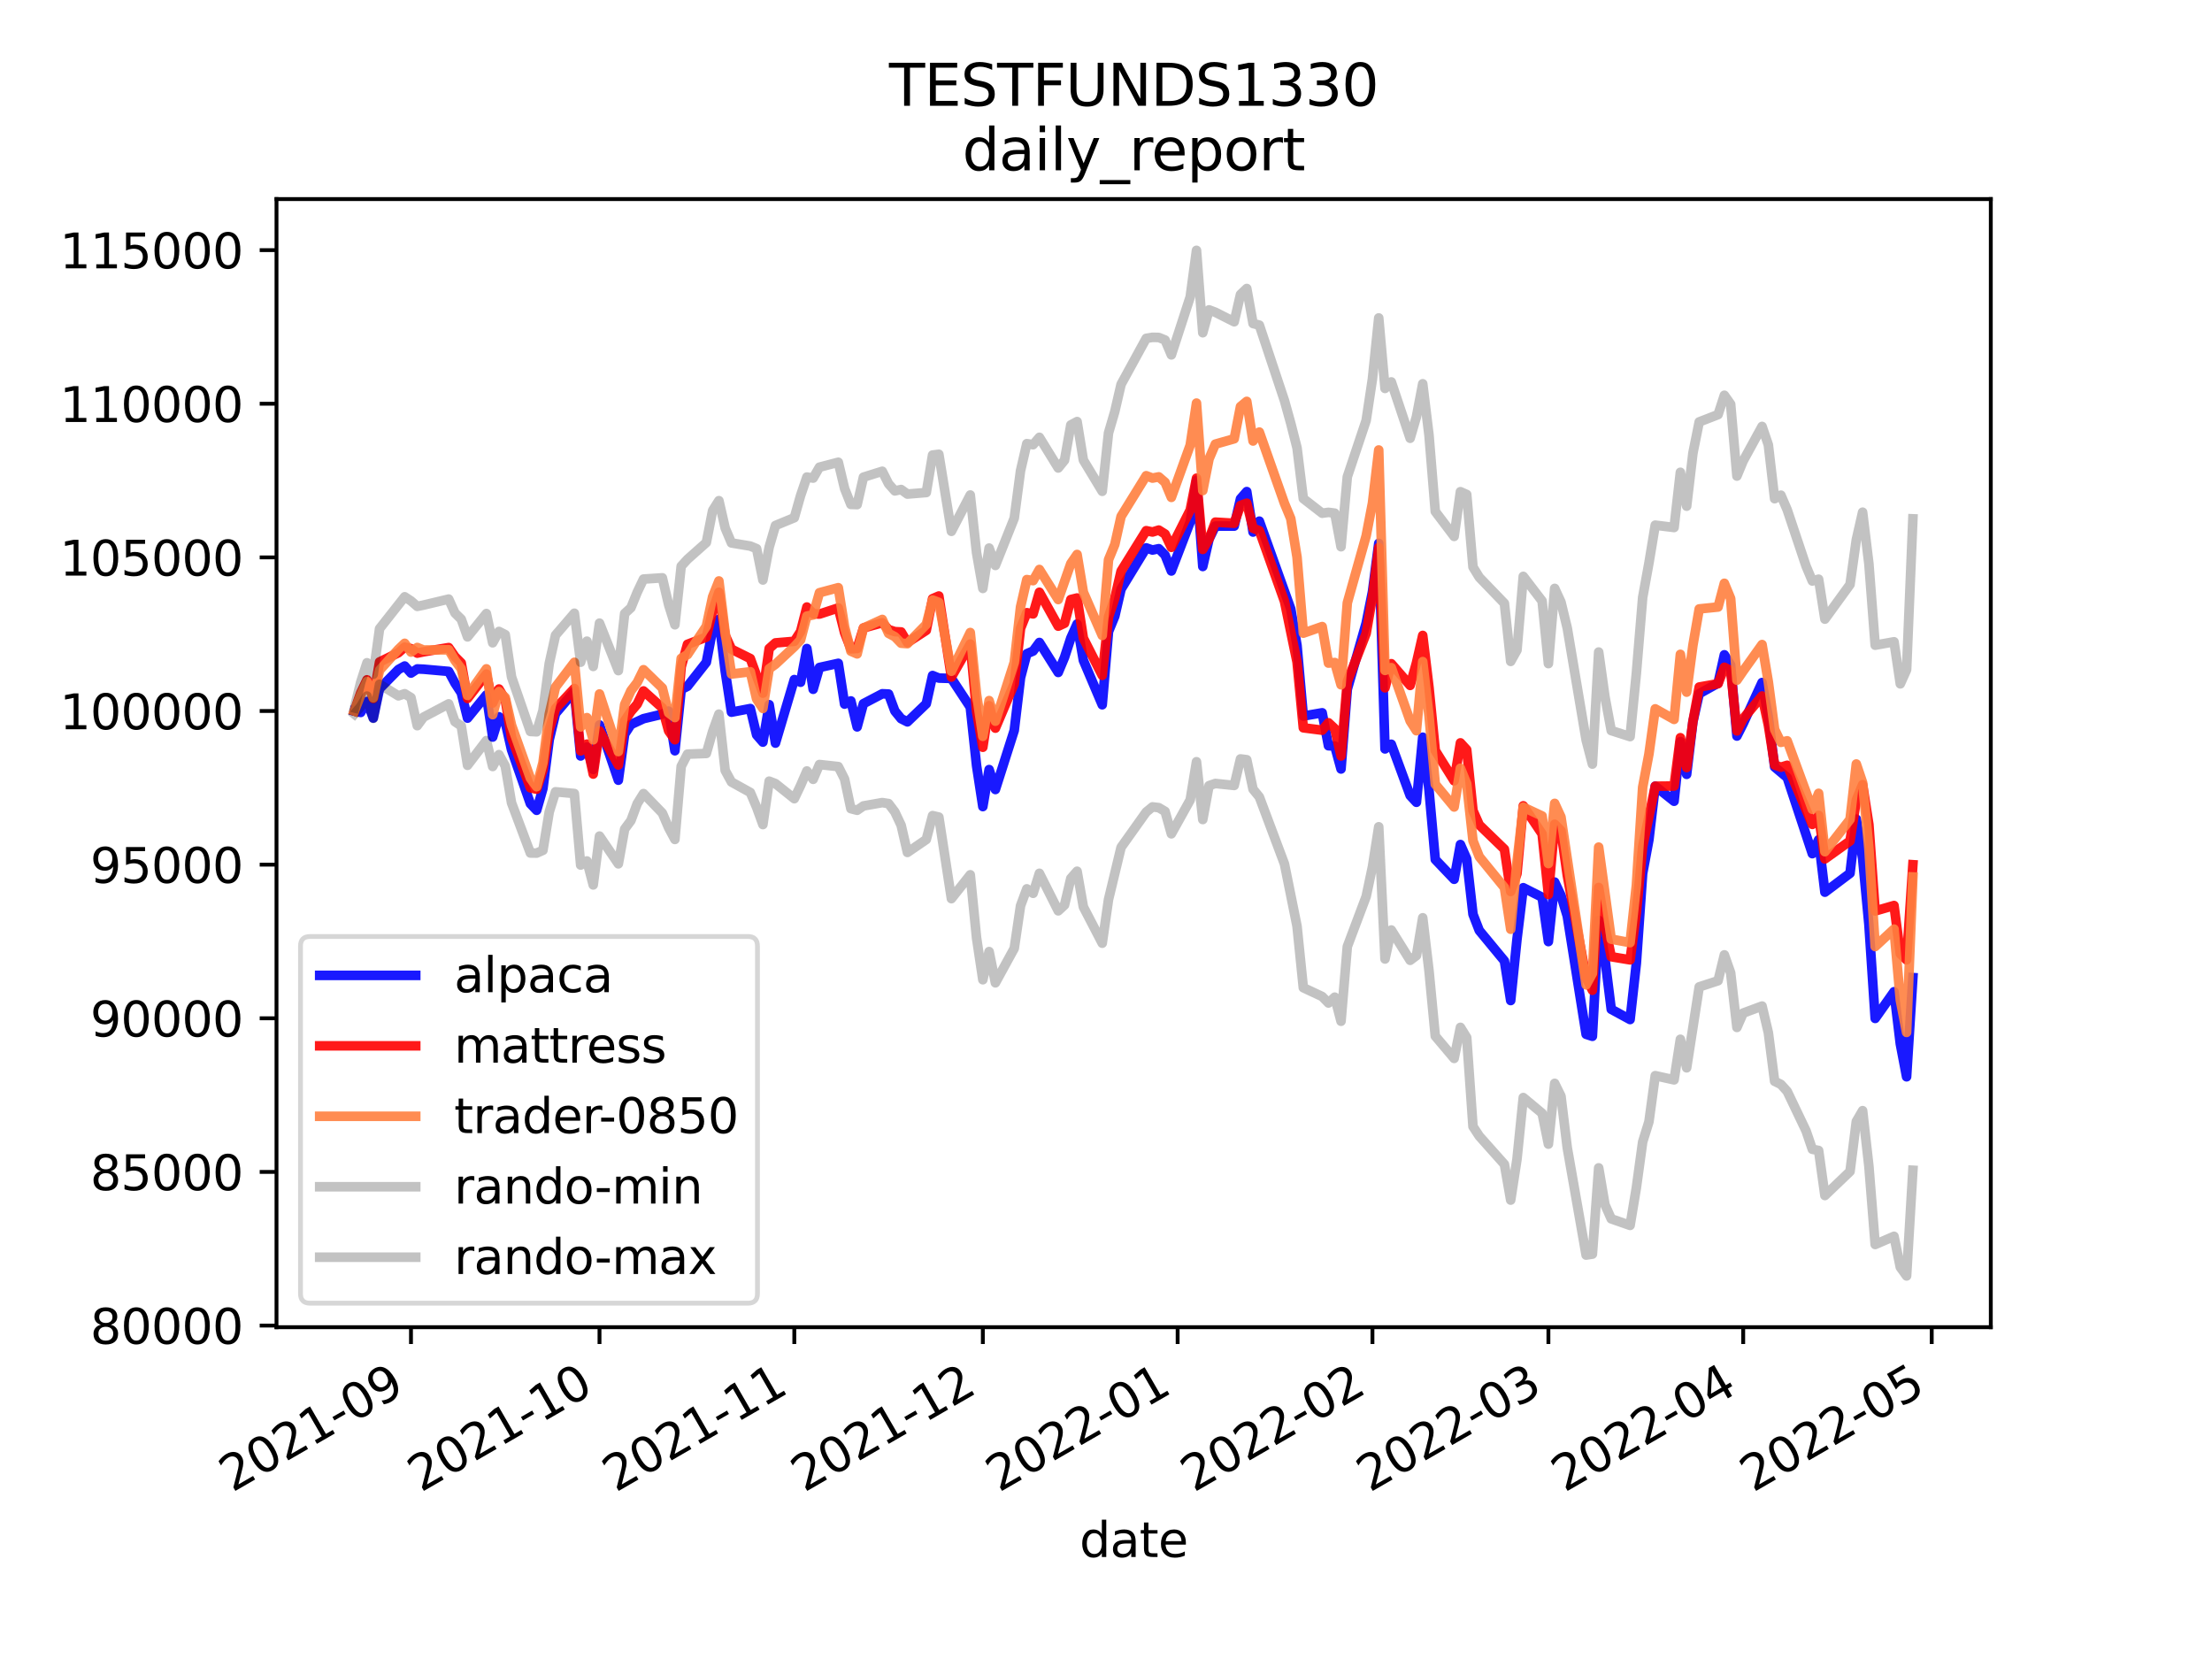 <?xml version="1.0" encoding="utf-8" standalone="no"?>
<!DOCTYPE svg PUBLIC "-//W3C//DTD SVG 1.1//EN"
  "http://www.w3.org/Graphics/SVG/1.1/DTD/svg11.dtd">
<svg height="345.6pt" version="1.1" viewBox="0 0 460.8 345.6" width="460.8pt" xmlns="http://www.w3.org/2000/svg" xmlns:xlink="http://www.w3.org/1999/xlink">
 <defs>
  <style type="text/css">*{stroke-linecap:butt;stroke-linejoin:round;}</style>
 </defs>
 <g id="figure_1">
  <g id="patch_1">
   <path d="M 0 345.6 
L 460.8 345.6 
L 460.8 0 
L 0 0 
z
" style="fill:#ffffff;"/>
  </g>
  <g id="axes_1">
   <g id="patch_2">
    <path d="M 57.6 276.48 
L 414.72 276.48 
L 414.72 41.472 
L 57.6 41.472 
z
" style="fill:#ffffff;"/>
   </g>
   <g id="matplotlib.axis_1">
    <g id="xtick_1">
     <g id="line2d_1">
      <defs>
       <path d="M 0 0 
L 0 3.5 
" id="m45c7bca4d0" style="stroke:#000000;stroke-width:0.8;"/>
      </defs>
      <g>
       <use style="stroke:#000000;stroke-width:0.8;" x="85.615" xlink:href="#m45c7bca4d0" y="276.48"/>
      </g>
     </g>
     <g id="text_1">
      <!-- 2021-09 -->
      <g transform="translate(48.39 310.952)rotate(-30)scale(0.1 -0.1)">
       <defs>
        <path d="M 1228 531 
L 3431 531 
L 3431 0 
L 469 0 
L 469 531 
Q 828 903 1448 1529 
Q 2069 2156 2228 2338 
Q 2531 2678 2651 2914 
Q 2772 3150 2772 3378 
Q 2772 3750 2511 3984 
Q 2250 4219 1831 4219 
Q 1534 4219 1204 4116 
Q 875 4013 500 3803 
L 500 4441 
Q 881 4594 1212 4672 
Q 1544 4750 1819 4750 
Q 2544 4750 2975 4387 
Q 3406 4025 3406 3419 
Q 3406 3131 3298 2873 
Q 3191 2616 2906 2266 
Q 2828 2175 2409 1742 
Q 1991 1309 1228 531 
z
" id="DejaVuSans-32" transform="scale(0.016)"/>
        <path d="M 2034 4250 
Q 1547 4250 1301 3770 
Q 1056 3291 1056 2328 
Q 1056 1369 1301 889 
Q 1547 409 2034 409 
Q 2525 409 2770 889 
Q 3016 1369 3016 2328 
Q 3016 3291 2770 3770 
Q 2525 4250 2034 4250 
z
M 2034 4750 
Q 2819 4750 3233 4129 
Q 3647 3509 3647 2328 
Q 3647 1150 3233 529 
Q 2819 -91 2034 -91 
Q 1250 -91 836 529 
Q 422 1150 422 2328 
Q 422 3509 836 4129 
Q 1250 4750 2034 4750 
z
" id="DejaVuSans-30" transform="scale(0.016)"/>
        <path d="M 794 531 
L 1825 531 
L 1825 4091 
L 703 3866 
L 703 4441 
L 1819 4666 
L 2450 4666 
L 2450 531 
L 3481 531 
L 3481 0 
L 794 0 
L 794 531 
z
" id="DejaVuSans-31" transform="scale(0.016)"/>
        <path d="M 313 2009 
L 1997 2009 
L 1997 1497 
L 313 1497 
L 313 2009 
z
" id="DejaVuSans-2d" transform="scale(0.016)"/>
        <path d="M 703 97 
L 703 672 
Q 941 559 1184 500 
Q 1428 441 1663 441 
Q 2288 441 2617 861 
Q 2947 1281 2994 2138 
Q 2813 1869 2534 1725 
Q 2256 1581 1919 1581 
Q 1219 1581 811 2004 
Q 403 2428 403 3163 
Q 403 3881 828 4315 
Q 1253 4750 1959 4750 
Q 2769 4750 3195 4129 
Q 3622 3509 3622 2328 
Q 3622 1225 3098 567 
Q 2575 -91 1691 -91 
Q 1453 -91 1209 -44 
Q 966 3 703 97 
z
M 1959 2075 
Q 2384 2075 2632 2365 
Q 2881 2656 2881 3163 
Q 2881 3666 2632 3958 
Q 2384 4250 1959 4250 
Q 1534 4250 1286 3958 
Q 1038 3666 1038 3163 
Q 1038 2656 1286 2365 
Q 1534 2075 1959 2075 
z
" id="DejaVuSans-39" transform="scale(0.016)"/>
       </defs>
       <use xlink:href="#DejaVuSans-32"/>
       <use x="63.623" xlink:href="#DejaVuSans-30"/>
       <use x="127.246" xlink:href="#DejaVuSans-32"/>
       <use x="190.869" xlink:href="#DejaVuSans-31"/>
       <use x="254.492" xlink:href="#DejaVuSans-2d"/>
       <use x="290.576" xlink:href="#DejaVuSans-30"/>
       <use x="354.199" xlink:href="#DejaVuSans-39"/>
      </g>
     </g>
    </g>
    <g id="xtick_2">
     <g id="line2d_2">
      <g>
       <use style="stroke:#000000;stroke-width:0.8;" x="124.887" xlink:href="#m45c7bca4d0" y="276.48"/>
      </g>
     </g>
     <g id="text_2">
      <!-- 2021-10 -->
      <g transform="translate(87.662 310.952)rotate(-30)scale(0.1 -0.1)">
       <use xlink:href="#DejaVuSans-32"/>
       <use x="63.623" xlink:href="#DejaVuSans-30"/>
       <use x="127.246" xlink:href="#DejaVuSans-32"/>
       <use x="190.869" xlink:href="#DejaVuSans-31"/>
       <use x="254.492" xlink:href="#DejaVuSans-2d"/>
       <use x="290.576" xlink:href="#DejaVuSans-31"/>
       <use x="354.199" xlink:href="#DejaVuSans-30"/>
      </g>
     </g>
    </g>
    <g id="xtick_3">
     <g id="line2d_3">
      <g>
       <use style="stroke:#000000;stroke-width:0.8;" x="165.469" xlink:href="#m45c7bca4d0" y="276.48"/>
      </g>
     </g>
     <g id="text_3">
      <!-- 2021-11 -->
      <g transform="translate(128.244 310.952)rotate(-30)scale(0.1 -0.1)">
       <use xlink:href="#DejaVuSans-32"/>
       <use x="63.623" xlink:href="#DejaVuSans-30"/>
       <use x="127.246" xlink:href="#DejaVuSans-32"/>
       <use x="190.869" xlink:href="#DejaVuSans-31"/>
       <use x="254.492" xlink:href="#DejaVuSans-2d"/>
       <use x="290.576" xlink:href="#DejaVuSans-31"/>
       <use x="354.199" xlink:href="#DejaVuSans-31"/>
      </g>
     </g>
    </g>
    <g id="xtick_4">
     <g id="line2d_4">
      <g>
       <use style="stroke:#000000;stroke-width:0.8;" x="204.742" xlink:href="#m45c7bca4d0" y="276.48"/>
      </g>
     </g>
     <g id="text_4">
      <!-- 2021-12 -->
      <g transform="translate(167.517 310.952)rotate(-30)scale(0.1 -0.1)">
       <use xlink:href="#DejaVuSans-32"/>
       <use x="63.623" xlink:href="#DejaVuSans-30"/>
       <use x="127.246" xlink:href="#DejaVuSans-32"/>
       <use x="190.869" xlink:href="#DejaVuSans-31"/>
       <use x="254.492" xlink:href="#DejaVuSans-2d"/>
       <use x="290.576" xlink:href="#DejaVuSans-31"/>
       <use x="354.199" xlink:href="#DejaVuSans-32"/>
      </g>
     </g>
    </g>
    <g id="xtick_5">
     <g id="line2d_5">
      <g>
       <use style="stroke:#000000;stroke-width:0.8;" x="245.324" xlink:href="#m45c7bca4d0" y="276.48"/>
      </g>
     </g>
     <g id="text_5">
      <!-- 2022-01 -->
      <g transform="translate(208.099 310.952)rotate(-30)scale(0.1 -0.1)">
       <use xlink:href="#DejaVuSans-32"/>
       <use x="63.623" xlink:href="#DejaVuSans-30"/>
       <use x="127.246" xlink:href="#DejaVuSans-32"/>
       <use x="190.869" xlink:href="#DejaVuSans-32"/>
       <use x="254.492" xlink:href="#DejaVuSans-2d"/>
       <use x="290.576" xlink:href="#DejaVuSans-30"/>
       <use x="354.199" xlink:href="#DejaVuSans-31"/>
      </g>
     </g>
    </g>
    <g id="xtick_6">
     <g id="line2d_6">
      <g>
       <use style="stroke:#000000;stroke-width:0.8;" x="285.905" xlink:href="#m45c7bca4d0" y="276.48"/>
      </g>
     </g>
     <g id="text_6">
      <!-- 2022-02 -->
      <g transform="translate(248.681 310.952)rotate(-30)scale(0.1 -0.1)">
       <use xlink:href="#DejaVuSans-32"/>
       <use x="63.623" xlink:href="#DejaVuSans-30"/>
       <use x="127.246" xlink:href="#DejaVuSans-32"/>
       <use x="190.869" xlink:href="#DejaVuSans-32"/>
       <use x="254.492" xlink:href="#DejaVuSans-2d"/>
       <use x="290.576" xlink:href="#DejaVuSans-30"/>
       <use x="354.199" xlink:href="#DejaVuSans-32"/>
      </g>
     </g>
    </g>
    <g id="xtick_7">
     <g id="line2d_7">
      <g>
       <use style="stroke:#000000;stroke-width:0.8;" x="322.56" xlink:href="#m45c7bca4d0" y="276.48"/>
      </g>
     </g>
     <g id="text_7">
      <!-- 2022-03 -->
      <g transform="translate(285.335 310.952)rotate(-30)scale(0.1 -0.1)">
       <defs>
        <path d="M 2597 2516 
Q 3050 2419 3304 2112 
Q 3559 1806 3559 1356 
Q 3559 666 3084 287 
Q 2609 -91 1734 -91 
Q 1441 -91 1130 -33 
Q 819 25 488 141 
L 488 750 
Q 750 597 1062 519 
Q 1375 441 1716 441 
Q 2309 441 2620 675 
Q 2931 909 2931 1356 
Q 2931 1769 2642 2001 
Q 2353 2234 1838 2234 
L 1294 2234 
L 1294 2753 
L 1863 2753 
Q 2328 2753 2575 2939 
Q 2822 3125 2822 3475 
Q 2822 3834 2567 4026 
Q 2313 4219 1838 4219 
Q 1578 4219 1281 4162 
Q 984 4106 628 3988 
L 628 4550 
Q 988 4650 1302 4700 
Q 1616 4750 1894 4750 
Q 2613 4750 3031 4423 
Q 3450 4097 3450 3541 
Q 3450 3153 3228 2886 
Q 3006 2619 2597 2516 
z
" id="DejaVuSans-33" transform="scale(0.016)"/>
       </defs>
       <use xlink:href="#DejaVuSans-32"/>
       <use x="63.623" xlink:href="#DejaVuSans-30"/>
       <use x="127.246" xlink:href="#DejaVuSans-32"/>
       <use x="190.869" xlink:href="#DejaVuSans-32"/>
       <use x="254.492" xlink:href="#DejaVuSans-2d"/>
       <use x="290.576" xlink:href="#DejaVuSans-30"/>
       <use x="354.199" xlink:href="#DejaVuSans-33"/>
      </g>
     </g>
    </g>
    <g id="xtick_8">
     <g id="line2d_8">
      <g>
       <use style="stroke:#000000;stroke-width:0.8;" x="363.142" xlink:href="#m45c7bca4d0" y="276.48"/>
      </g>
     </g>
     <g id="text_8">
      <!-- 2022-04 -->
      <g transform="translate(325.917 310.952)rotate(-30)scale(0.1 -0.1)">
       <defs>
        <path d="M 2419 4116 
L 825 1625 
L 2419 1625 
L 2419 4116 
z
M 2253 4666 
L 3047 4666 
L 3047 1625 
L 3713 1625 
L 3713 1100 
L 3047 1100 
L 3047 0 
L 2419 0 
L 2419 1100 
L 313 1100 
L 313 1709 
L 2253 4666 
z
" id="DejaVuSans-34" transform="scale(0.016)"/>
       </defs>
       <use xlink:href="#DejaVuSans-32"/>
       <use x="63.623" xlink:href="#DejaVuSans-30"/>
       <use x="127.246" xlink:href="#DejaVuSans-32"/>
       <use x="190.869" xlink:href="#DejaVuSans-32"/>
       <use x="254.492" xlink:href="#DejaVuSans-2d"/>
       <use x="290.576" xlink:href="#DejaVuSans-30"/>
       <use x="354.199" xlink:href="#DejaVuSans-34"/>
      </g>
     </g>
    </g>
    <g id="xtick_9">
     <g id="line2d_9">
      <g>
       <use style="stroke:#000000;stroke-width:0.8;" x="402.415" xlink:href="#m45c7bca4d0" y="276.48"/>
      </g>
     </g>
     <g id="text_9">
      <!-- 2022-05 -->
      <g transform="translate(365.19 310.952)rotate(-30)scale(0.1 -0.1)">
       <defs>
        <path d="M 691 4666 
L 3169 4666 
L 3169 4134 
L 1269 4134 
L 1269 2991 
Q 1406 3038 1543 3061 
Q 1681 3084 1819 3084 
Q 2600 3084 3056 2656 
Q 3513 2228 3513 1497 
Q 3513 744 3044 326 
Q 2575 -91 1722 -91 
Q 1428 -91 1123 -41 
Q 819 9 494 109 
L 494 744 
Q 775 591 1075 516 
Q 1375 441 1709 441 
Q 2250 441 2565 725 
Q 2881 1009 2881 1497 
Q 2881 1984 2565 2268 
Q 2250 2553 1709 2553 
Q 1456 2553 1204 2497 
Q 953 2441 691 2322 
L 691 4666 
z
" id="DejaVuSans-35" transform="scale(0.016)"/>
       </defs>
       <use xlink:href="#DejaVuSans-32"/>
       <use x="63.623" xlink:href="#DejaVuSans-30"/>
       <use x="127.246" xlink:href="#DejaVuSans-32"/>
       <use x="190.869" xlink:href="#DejaVuSans-32"/>
       <use x="254.492" xlink:href="#DejaVuSans-2d"/>
       <use x="290.576" xlink:href="#DejaVuSans-30"/>
       <use x="354.199" xlink:href="#DejaVuSans-35"/>
      </g>
     </g>
    </g>
    <g id="text_10">
     <!-- date -->
     <g transform="translate(224.885 324.351)scale(0.1 -0.1)">
      <defs>
       <path d="M 2906 2969 
L 2906 4863 
L 3481 4863 
L 3481 0 
L 2906 0 
L 2906 525 
Q 2725 213 2448 61 
Q 2172 -91 1784 -91 
Q 1150 -91 751 415 
Q 353 922 353 1747 
Q 353 2572 751 3078 
Q 1150 3584 1784 3584 
Q 2172 3584 2448 3432 
Q 2725 3281 2906 2969 
z
M 947 1747 
Q 947 1113 1208 752 
Q 1469 391 1925 391 
Q 2381 391 2643 752 
Q 2906 1113 2906 1747 
Q 2906 2381 2643 2742 
Q 2381 3103 1925 3103 
Q 1469 3103 1208 2742 
Q 947 2381 947 1747 
z
" id="DejaVuSans-64" transform="scale(0.016)"/>
       <path d="M 2194 1759 
Q 1497 1759 1228 1600 
Q 959 1441 959 1056 
Q 959 750 1161 570 
Q 1363 391 1709 391 
Q 2188 391 2477 730 
Q 2766 1069 2766 1631 
L 2766 1759 
L 2194 1759 
z
M 3341 1997 
L 3341 0 
L 2766 0 
L 2766 531 
Q 2569 213 2275 61 
Q 1981 -91 1556 -91 
Q 1019 -91 701 211 
Q 384 513 384 1019 
Q 384 1609 779 1909 
Q 1175 2209 1959 2209 
L 2766 2209 
L 2766 2266 
Q 2766 2663 2505 2880 
Q 2244 3097 1772 3097 
Q 1472 3097 1187 3025 
Q 903 2953 641 2809 
L 641 3341 
Q 956 3463 1253 3523 
Q 1550 3584 1831 3584 
Q 2591 3584 2966 3190 
Q 3341 2797 3341 1997 
z
" id="DejaVuSans-61" transform="scale(0.016)"/>
       <path d="M 1172 4494 
L 1172 3500 
L 2356 3500 
L 2356 3053 
L 1172 3053 
L 1172 1153 
Q 1172 725 1289 603 
Q 1406 481 1766 481 
L 2356 481 
L 2356 0 
L 1766 0 
Q 1100 0 847 248 
Q 594 497 594 1153 
L 594 3053 
L 172 3053 
L 172 3500 
L 594 3500 
L 594 4494 
L 1172 4494 
z
" id="DejaVuSans-74" transform="scale(0.016)"/>
       <path d="M 3597 1894 
L 3597 1613 
L 953 1613 
Q 991 1019 1311 708 
Q 1631 397 2203 397 
Q 2534 397 2845 478 
Q 3156 559 3463 722 
L 3463 178 
Q 3153 47 2828 -22 
Q 2503 -91 2169 -91 
Q 1331 -91 842 396 
Q 353 884 353 1716 
Q 353 2575 817 3079 
Q 1281 3584 2069 3584 
Q 2775 3584 3186 3129 
Q 3597 2675 3597 1894 
z
M 3022 2063 
Q 3016 2534 2758 2815 
Q 2500 3097 2075 3097 
Q 1594 3097 1305 2825 
Q 1016 2553 972 2059 
L 3022 2063 
z
" id="DejaVuSans-65" transform="scale(0.016)"/>
      </defs>
      <use xlink:href="#DejaVuSans-64"/>
      <use x="63.477" xlink:href="#DejaVuSans-61"/>
      <use x="124.756" xlink:href="#DejaVuSans-74"/>
      <use x="163.965" xlink:href="#DejaVuSans-65"/>
     </g>
    </g>
   </g>
   <g id="matplotlib.axis_2">
    <g id="ytick_1">
     <g id="line2d_10">
      <defs>
       <path d="M 0 0 
L -3.5 0 
" id="m15c37450a1" style="stroke:#000000;stroke-width:0.8;"/>
      </defs>
      <g>
       <use style="stroke:#000000;stroke-width:0.8;" x="57.6" xlink:href="#m15c37450a1" y="276.137"/>
      </g>
     </g>
     <g id="text_11">
      <!-- 80000 -->
      <g transform="translate(18.788 279.936)scale(0.1 -0.1)">
       <defs>
        <path d="M 2034 2216 
Q 1584 2216 1326 1975 
Q 1069 1734 1069 1313 
Q 1069 891 1326 650 
Q 1584 409 2034 409 
Q 2484 409 2743 651 
Q 3003 894 3003 1313 
Q 3003 1734 2745 1975 
Q 2488 2216 2034 2216 
z
M 1403 2484 
Q 997 2584 770 2862 
Q 544 3141 544 3541 
Q 544 4100 942 4425 
Q 1341 4750 2034 4750 
Q 2731 4750 3128 4425 
Q 3525 4100 3525 3541 
Q 3525 3141 3298 2862 
Q 3072 2584 2669 2484 
Q 3125 2378 3379 2068 
Q 3634 1759 3634 1313 
Q 3634 634 3220 271 
Q 2806 -91 2034 -91 
Q 1263 -91 848 271 
Q 434 634 434 1313 
Q 434 1759 690 2068 
Q 947 2378 1403 2484 
z
M 1172 3481 
Q 1172 3119 1398 2916 
Q 1625 2713 2034 2713 
Q 2441 2713 2670 2916 
Q 2900 3119 2900 3481 
Q 2900 3844 2670 4047 
Q 2441 4250 2034 4250 
Q 1625 4250 1398 4047 
Q 1172 3844 1172 3481 
z
" id="DejaVuSans-38" transform="scale(0.016)"/>
       </defs>
       <use xlink:href="#DejaVuSans-38"/>
       <use x="63.623" xlink:href="#DejaVuSans-30"/>
       <use x="127.246" xlink:href="#DejaVuSans-30"/>
       <use x="190.869" xlink:href="#DejaVuSans-30"/>
       <use x="254.492" xlink:href="#DejaVuSans-30"/>
      </g>
     </g>
    </g>
    <g id="ytick_2">
     <g id="line2d_11">
      <g>
       <use style="stroke:#000000;stroke-width:0.8;" x="57.6" xlink:href="#m15c37450a1" y="244.132"/>
      </g>
     </g>
     <g id="text_12">
      <!-- 85000 -->
      <g transform="translate(18.788 247.931)scale(0.1 -0.1)">
       <use xlink:href="#DejaVuSans-38"/>
       <use x="63.623" xlink:href="#DejaVuSans-35"/>
       <use x="127.246" xlink:href="#DejaVuSans-30"/>
       <use x="190.869" xlink:href="#DejaVuSans-30"/>
       <use x="254.492" xlink:href="#DejaVuSans-30"/>
      </g>
     </g>
    </g>
    <g id="ytick_3">
     <g id="line2d_12">
      <g>
       <use style="stroke:#000000;stroke-width:0.8;" x="57.6" xlink:href="#m15c37450a1" y="212.127"/>
      </g>
     </g>
     <g id="text_13">
      <!-- 90000 -->
      <g transform="translate(18.788 215.926)scale(0.1 -0.1)">
       <use xlink:href="#DejaVuSans-39"/>
       <use x="63.623" xlink:href="#DejaVuSans-30"/>
       <use x="127.246" xlink:href="#DejaVuSans-30"/>
       <use x="190.869" xlink:href="#DejaVuSans-30"/>
       <use x="254.492" xlink:href="#DejaVuSans-30"/>
      </g>
     </g>
    </g>
    <g id="ytick_4">
     <g id="line2d_13">
      <g>
       <use style="stroke:#000000;stroke-width:0.8;" x="57.6" xlink:href="#m15c37450a1" y="180.122"/>
      </g>
     </g>
     <g id="text_14">
      <!-- 95000 -->
      <g transform="translate(18.788 183.921)scale(0.1 -0.1)">
       <use xlink:href="#DejaVuSans-39"/>
       <use x="63.623" xlink:href="#DejaVuSans-35"/>
       <use x="127.246" xlink:href="#DejaVuSans-30"/>
       <use x="190.869" xlink:href="#DejaVuSans-30"/>
       <use x="254.492" xlink:href="#DejaVuSans-30"/>
      </g>
     </g>
    </g>
    <g id="ytick_5">
     <g id="line2d_14">
      <g>
       <use style="stroke:#000000;stroke-width:0.8;" x="57.6" xlink:href="#m15c37450a1" y="148.117"/>
      </g>
     </g>
     <g id="text_15">
      <!-- 100000 -->
      <g transform="translate(12.425 151.917)scale(0.1 -0.1)">
       <use xlink:href="#DejaVuSans-31"/>
       <use x="63.623" xlink:href="#DejaVuSans-30"/>
       <use x="127.246" xlink:href="#DejaVuSans-30"/>
       <use x="190.869" xlink:href="#DejaVuSans-30"/>
       <use x="254.492" xlink:href="#DejaVuSans-30"/>
       <use x="318.115" xlink:href="#DejaVuSans-30"/>
      </g>
     </g>
    </g>
    <g id="ytick_6">
     <g id="line2d_15">
      <g>
       <use style="stroke:#000000;stroke-width:0.8;" x="57.6" xlink:href="#m15c37450a1" y="116.112"/>
      </g>
     </g>
     <g id="text_16">
      <!-- 105000 -->
      <g transform="translate(12.425 119.912)scale(0.1 -0.1)">
       <use xlink:href="#DejaVuSans-31"/>
       <use x="63.623" xlink:href="#DejaVuSans-30"/>
       <use x="127.246" xlink:href="#DejaVuSans-35"/>
       <use x="190.869" xlink:href="#DejaVuSans-30"/>
       <use x="254.492" xlink:href="#DejaVuSans-30"/>
       <use x="318.115" xlink:href="#DejaVuSans-30"/>
      </g>
     </g>
    </g>
    <g id="ytick_7">
     <g id="line2d_16">
      <g>
       <use style="stroke:#000000;stroke-width:0.8;" x="57.6" xlink:href="#m15c37450a1" y="84.107"/>
      </g>
     </g>
     <g id="text_17">
      <!-- 110000 -->
      <g transform="translate(12.425 87.907)scale(0.1 -0.1)">
       <use xlink:href="#DejaVuSans-31"/>
       <use x="63.623" xlink:href="#DejaVuSans-31"/>
       <use x="127.246" xlink:href="#DejaVuSans-30"/>
       <use x="190.869" xlink:href="#DejaVuSans-30"/>
       <use x="254.492" xlink:href="#DejaVuSans-30"/>
       <use x="318.115" xlink:href="#DejaVuSans-30"/>
      </g>
     </g>
    </g>
    <g id="ytick_8">
     <g id="line2d_17">
      <g>
       <use style="stroke:#000000;stroke-width:0.8;" x="57.6" xlink:href="#m15c37450a1" y="52.103"/>
      </g>
     </g>
     <g id="text_18">
      <!-- 115000 -->
      <g transform="translate(12.425 55.902)scale(0.1 -0.1)">
       <use xlink:href="#DejaVuSans-31"/>
       <use x="63.623" xlink:href="#DejaVuSans-31"/>
       <use x="127.246" xlink:href="#DejaVuSans-35"/>
       <use x="190.869" xlink:href="#DejaVuSans-30"/>
       <use x="254.492" xlink:href="#DejaVuSans-30"/>
       <use x="318.115" xlink:href="#DejaVuSans-30"/>
      </g>
     </g>
    </g>
   </g>
   <g id="line2d_18">
    <path clip-path="url(#p4ee6cf6e4f)" d="M 73.833 148.117 
L 75.142 148.416 
L 76.451 146.133 
L 77.76 149.582 
L 79.069 143.464 
L 82.996 139.471 
L 84.305 138.744 
L 85.615 140.214 
L 86.924 139.351 
L 88.233 139.406 
L 93.469 139.87 
L 94.778 142.312 
L 96.087 144.312 
L 97.396 149.6 
L 101.324 144.778 
L 102.633 153.541 
L 103.942 149.316 
L 105.251 150.447 
L 106.56 156.188 
L 110.487 167.416 
L 111.796 168.798 
L 113.105 164.25 
L 114.415 154.089 
L 115.724 148.64 
L 119.651 144.013 
L 120.96 157.481 
L 122.269 155.613 
L 123.578 160.293 
L 124.887 151.015 
L 128.815 162.529 
L 130.124 152.946 
L 131.433 150.93 
L 134.051 149.715 
L 137.978 148.772 
L 139.287 148.133 
L 140.596 156.398 
L 141.905 143.642 
L 143.215 142.963 
L 147.142 137.972 
L 148.451 131.168 
L 149.76 129.011 
L 151.069 139.802 
L 152.378 148.359 
L 156.305 147.605 
L 157.615 153.086 
L 158.924 154.595 
L 160.233 146.798 
L 161.542 154.803 
L 165.469 141.57 
L 166.778 142.12 
L 168.087 135.107 
L 169.396 143.588 
L 170.705 139.048 
L 174.633 138.183 
L 175.942 146.678 
L 177.251 146.015 
L 178.56 151.423 
L 179.869 146.588 
L 183.796 144.526 
L 185.105 144.582 
L 186.415 148.111 
L 187.724 149.718 
L 189.033 150.376 
L 192.96 146.605 
L 194.269 140.723 
L 195.578 141.255 
L 198.196 141.332 
L 202.124 147.308 
L 203.433 159.481 
L 204.742 168.024 
L 206.051 160.316 
L 207.36 164.469 
L 211.287 152.149 
L 212.596 141.176 
L 213.905 136.189 
L 215.215 135.623 
L 216.524 133.838 
L 220.451 140.083 
L 221.76 136.943 
L 223.069 132.923 
L 224.378 129.993 
L 225.687 137.569 
L 229.615 146.817 
L 230.924 131.558 
L 232.233 128.375 
L 233.542 122.716 
L 238.778 114.135 
L 240.087 114.579 
L 241.396 114.305 
L 242.705 115.636 
L 244.015 118.945 
L 247.942 108.72 
L 249.251 100.062 
L 250.56 118.008 
L 251.869 112.297 
L 253.178 109.591 
L 257.105 109.597 
L 258.415 103.91 
L 259.724 102.405 
L 261.033 110.836 
L 262.342 108.566 
L 268.887 126.838 
L 270.196 134.48 
L 271.505 149.164 
L 275.433 148.488 
L 276.742 155.354 
L 278.051 155.407 
L 279.36 160.193 
L 280.669 143.584 
L 284.596 129.814 
L 285.905 123.293 
L 287.215 113.191 
L 288.524 156.013 
L 289.833 155.042 
L 293.76 165.717 
L 295.069 167.132 
L 296.378 153.575 
L 297.687 164.581 
L 298.996 179.049 
L 302.924 183.169 
L 304.233 175.931 
L 305.542 178.918 
L 306.851 190.458 
L 308.16 193.836 
L 313.396 200.173 
L 314.705 208.431 
L 316.015 195.675 
L 317.324 184.927 
L 321.251 186.915 
L 322.56 196.149 
L 323.869 183.754 
L 325.178 186.535 
L 326.487 190.817 
L 330.415 215.459 
L 331.724 215.881 
L 333.033 191.714 
L 334.342 199.754 
L 335.651 210.252 
L 339.578 212.384 
L 340.887 200.644 
L 342.196 181.945 
L 343.505 174.897 
L 344.815 163.778 
L 348.742 166.913 
L 350.051 154.482 
L 351.36 161.31 
L 352.669 150.329 
L 353.978 144.506 
L 357.905 142.312 
L 359.215 136.408 
L 360.524 138.535 
L 361.833 153.33 
L 363.142 150.74 
L 367.069 142.185 
L 368.378 149.421 
L 369.687 159.778 
L 372.305 161.976 
L 377.542 177.836 
L 378.851 174.941 
L 380.16 185.861 
L 385.396 181.919 
L 386.705 170.627 
L 388.015 178.803 
L 389.324 192.564 
L 390.633 212.157 
L 394.56 206.597 
L 395.869 217.46 
L 397.178 224.313 
L 398.487 203.655 
L 398.487 203.655 
" style="fill:none;stroke:#0000ff;stroke-linecap:square;stroke-opacity:0.9;stroke-width:2;"/>
   </g>
   <g id="line2d_19">
    <path clip-path="url(#p4ee6cf6e4f)" d="M 73.833 148.117 
L 75.142 144.374 
L 76.451 141.623 
L 77.76 145.508 
L 79.069 137.897 
L 82.996 135.971 
L 84.305 134.809 
L 85.615 135.126 
L 86.924 136.059 
L 88.233 135.785 
L 93.469 134.902 
L 94.778 136.796 
L 96.087 138.109 
L 97.396 145.503 
L 101.324 140.426 
L 102.633 146.453 
L 103.942 143.535 
L 105.251 145.742 
L 106.56 153.619 
L 110.487 164.114 
L 111.796 164.405 
L 113.105 160.398 
L 114.415 152.082 
L 115.724 147.612 
L 119.651 143.421 
L 120.96 156.431 
L 122.269 155.019 
L 123.578 161.252 
L 124.887 152.27 
L 128.815 159.36 
L 130.124 150.178 
L 131.433 148.211 
L 132.742 146.69 
L 134.051 143.935 
L 137.978 147.471 
L 139.287 152.254 
L 140.596 154.097 
L 141.905 138.915 
L 143.215 134.222 
L 147.142 132.727 
L 148.451 127.278 
L 149.76 123.38 
L 151.069 132.331 
L 152.378 135.234 
L 156.305 137.187 
L 158.924 144.392 
L 160.233 135.1 
L 161.542 133.928 
L 165.469 133.593 
L 166.778 131.564 
L 168.087 126.455 
L 169.396 127.848 
L 170.705 127.929 
L 174.633 126.638 
L 175.942 131.798 
L 177.251 135.169 
L 178.56 135.089 
L 179.869 130.818 
L 183.796 129.737 
L 185.105 131.151 
L 186.415 131.58 
L 187.724 131.648 
L 189.033 133.857 
L 192.96 131.309 
L 194.269 124.724 
L 195.578 124.161 
L 198.196 141.049 
L 202.124 134.161 
L 203.433 148.168 
L 204.742 155.666 
L 206.051 147.016 
L 207.36 151.686 
L 211.287 142.448 
L 212.596 130.911 
L 213.905 127.637 
L 215.215 127.884 
L 216.524 123.381 
L 220.451 130.442 
L 221.76 129.836 
L 223.069 124.895 
L 224.378 124.576 
L 225.687 132.952 
L 229.615 140.683 
L 230.924 128.52 
L 232.233 124.605 
L 233.542 118.975 
L 238.778 110.55 
L 240.087 110.826 
L 241.396 110.426 
L 242.705 111.247 
L 244.015 114.019 
L 247.942 106.257 
L 249.251 99.616 
L 250.56 114.452 
L 251.869 112.244 
L 253.178 108.77 
L 257.105 109.005 
L 258.415 105.297 
L 259.724 104.828 
L 261.033 110.036 
L 262.342 110.547 
L 267.578 125.261 
L 270.196 137.913 
L 271.505 151.612 
L 275.433 152.116 
L 276.742 150.567 
L 278.051 151.783 
L 279.36 157.49 
L 280.669 141.996 
L 284.596 131.962 
L 285.905 124.388 
L 287.215 114.053 
L 288.524 143.281 
L 289.833 138.26 
L 293.76 142.784 
L 295.069 138.099 
L 296.378 132.372 
L 297.687 143.214 
L 298.996 156.359 
L 302.924 162.653 
L 304.233 154.753 
L 305.542 156.179 
L 306.851 168.868 
L 308.16 171.841 
L 313.396 176.908 
L 314.705 185.712 
L 316.015 182.007 
L 317.324 167.868 
L 321.251 173.724 
L 322.56 186.339 
L 323.869 171.706 
L 325.178 173.047 
L 326.487 182.329 
L 330.415 203.662 
L 331.724 206.285 
L 333.033 184.874 
L 334.342 192.931 
L 335.651 199.302 
L 339.578 199.956 
L 340.887 190.179 
L 342.196 176.378 
L 344.815 163.784 
L 348.742 163.744 
L 350.051 153.68 
L 351.36 159.889 
L 352.669 150.276 
L 353.978 143.123 
L 357.905 142.43 
L 359.215 139.007 
L 360.524 139.689 
L 361.833 152.263 
L 363.142 149.695 
L 367.069 144.987 
L 368.378 151.049 
L 369.687 159.359 
L 370.996 159.824 
L 372.305 159.424 
L 377.542 171.733 
L 378.851 169.856 
L 380.16 178.93 
L 385.396 175.186 
L 386.705 166.674 
L 388.015 163.463 
L 389.324 171.767 
L 390.633 189.77 
L 394.56 188.637 
L 395.869 198.688 
L 397.178 199.953 
L 398.487 180.137 
L 398.487 180.137 
" style="fill:none;stroke:#ff0000;stroke-linecap:square;stroke-opacity:0.9;stroke-width:2;"/>
   </g>
   <g id="line2d_20">
    <path clip-path="url(#p4ee6cf6e4f)" d="M 73.833 148.117 
L 75.142 144.817 
L 76.451 141.977 
L 77.76 145.368 
L 79.069 139.626 
L 82.996 135.266 
L 84.305 134.017 
L 85.615 135.84 
L 86.924 134.88 
L 88.233 135.416 
L 93.469 135.359 
L 94.778 137.574 
L 96.087 139.319 
L 97.396 144.87 
L 101.324 139.332 
L 102.633 148.874 
L 103.942 144.062 
L 105.251 145.3 
L 106.56 151.072 
L 110.487 162.121 
L 111.796 163.881 
L 113.105 158.898 
L 114.415 148.784 
L 115.724 143.134 
L 119.651 137.972 
L 120.96 151.429 
L 122.269 149.498 
L 123.578 154.114 
L 124.887 144.569 
L 128.815 156.568 
L 130.124 146.771 
L 131.433 143.892 
L 132.742 142.18 
L 134.051 139.515 
L 137.978 143.329 
L 139.287 148.502 
L 140.596 149.476 
L 141.905 137.147 
L 143.215 136.371 
L 147.142 130.465 
L 148.451 124.328 
L 149.76 121.023 
L 151.069 131.795 
L 152.378 140.409 
L 156.305 139.941 
L 157.615 145.609 
L 158.924 147.583 
L 160.233 139.314 
L 161.542 138.373 
L 165.469 134.72 
L 166.778 133.309 
L 168.087 128.343 
L 169.396 128.104 
L 170.705 123.477 
L 174.633 122.428 
L 175.942 130.596 
L 177.251 135.648 
L 178.56 136.217 
L 179.869 130.832 
L 183.796 129.041 
L 185.105 131.938 
L 186.415 132.64 
L 187.724 133.993 
L 189.033 134.087 
L 192.96 130.08 
L 194.269 125.003 
L 195.578 125.49 
L 198.196 139.832 
L 202.124 131.766 
L 203.433 144.617 
L 204.742 153.385 
L 206.051 145.947 
L 207.36 150.235 
L 211.287 137.984 
L 212.596 126.446 
L 213.905 120.739 
L 215.215 120.957 
L 216.524 118.634 
L 220.451 124.892 
L 223.069 117.402 
L 224.378 115.504 
L 225.687 123.368 
L 229.615 132.377 
L 230.924 116.604 
L 232.233 113.424 
L 233.542 107.579 
L 238.778 99.101 
L 240.087 99.598 
L 241.396 99.339 
L 242.705 100.474 
L 244.015 103.613 
L 247.942 92.729 
L 249.251 83.973 
L 250.56 102.189 
L 251.869 95.589 
L 253.178 92.52 
L 257.105 91.403 
L 258.415 84.695 
L 259.724 83.614 
L 261.033 91.866 
L 262.342 90.01 
L 267.578 104.874 
L 268.887 108.031 
L 270.196 116.067 
L 271.505 131.9 
L 275.433 130.527 
L 276.742 138.134 
L 278.051 138.015 
L 279.36 142.648 
L 280.669 125.597 
L 284.596 111.63 
L 285.905 104.83 
L 287.215 93.74 
L 288.524 139.66 
L 289.833 139.083 
L 293.76 150.182 
L 295.069 152.221 
L 296.378 137.826 
L 297.687 149.093 
L 298.996 163.361 
L 302.924 168.109 
L 304.233 160.04 
L 305.542 163.277 
L 306.851 175.16 
L 308.16 178.465 
L 313.396 184.89 
L 314.705 193.575 
L 316.015 179.545 
L 317.324 168.149 
L 321.251 169.985 
L 322.56 179.892 
L 323.869 167.358 
L 325.178 170.197 
L 330.415 205.158 
L 331.724 202.779 
L 333.033 176.473 
L 335.651 195.64 
L 339.578 196.368 
L 340.887 184.423 
L 342.196 164.001 
L 343.505 157.068 
L 344.815 147.668 
L 348.742 149.862 
L 350.051 136.311 
L 351.36 144.187 
L 352.669 134.406 
L 353.978 126.85 
L 357.905 126.45 
L 359.215 121.512 
L 360.524 124.687 
L 361.833 141.691 
L 363.142 139.779 
L 367.069 134.274 
L 368.378 142.066 
L 369.687 151.952 
L 370.996 154.644 
L 372.305 154.327 
L 377.542 168.587 
L 378.851 165.265 
L 380.16 177.426 
L 385.396 170.706 
L 386.705 159.157 
L 388.015 163.042 
L 389.324 176.794 
L 390.633 197.181 
L 394.56 193.547 
L 395.869 208.329 
L 397.178 215.069 
L 398.487 182.693 
L 398.487 182.693 
" style="fill:none;stroke:#ff8040;stroke-linecap:square;stroke-opacity:0.9;stroke-width:2;"/>
   </g>
   <g id="line2d_21">
    <path clip-path="url(#p4ee6cf6e4f)" d="M 73.833 148.757 
L 75.142 147.193 
L 76.451 145.005 
L 77.76 149.662 
L 79.069 142.542 
L 82.996 144.954 
L 84.305 144.515 
L 85.615 145.325 
L 86.924 151.173 
L 88.233 149.39 
L 93.469 146.626 
L 94.778 150.342 
L 96.087 151.218 
L 97.396 159.424 
L 101.324 154.278 
L 102.633 159.672 
L 103.942 157.203 
L 105.251 159.564 
L 106.56 167.245 
L 110.487 177.696 
L 111.796 177.714 
L 113.105 177.133 
L 114.415 169.144 
L 115.724 164.945 
L 119.651 165.306 
L 120.96 180.206 
L 122.269 179.354 
L 123.578 184.344 
L 124.887 174.172 
L 128.815 179.952 
L 130.124 172.712 
L 131.433 170.938 
L 132.742 167.421 
L 134.051 165.317 
L 137.978 169.374 
L 139.287 172.436 
L 140.596 174.872 
L 141.905 159.639 
L 143.215 157.103 
L 147.142 156.955 
L 148.451 152.387 
L 149.76 148.767 
L 151.069 160.499 
L 152.378 162.909 
L 156.305 165.083 
L 157.615 168.169 
L 158.924 171.77 
L 160.233 162.733 
L 161.542 163.24 
L 165.469 166.379 
L 166.778 163.631 
L 168.087 160.608 
L 169.396 162.344 
L 170.705 159.265 
L 174.633 159.697 
L 175.942 162.291 
L 177.251 168.457 
L 178.56 168.793 
L 179.869 167.891 
L 183.796 167.196 
L 185.105 167.402 
L 186.415 169.14 
L 187.724 171.918 
L 189.033 177.575 
L 192.96 174.885 
L 194.269 169.908 
L 195.578 170.214 
L 198.196 187.203 
L 202.124 182.235 
L 203.433 195.374 
L 204.742 204.097 
L 206.051 198.233 
L 207.36 204.74 
L 211.287 197.564 
L 212.596 188.689 
L 213.905 185.164 
L 215.215 186.091 
L 216.524 181.925 
L 220.451 189.743 
L 221.76 188.533 
L 223.069 182.986 
L 224.378 181.496 
L 225.687 188.925 
L 229.615 196.486 
L 230.924 187.385 
L 233.542 176.515 
L 238.778 169.165 
L 240.087 168.092 
L 241.396 168.249 
L 242.705 169.028 
L 244.015 173.698 
L 247.942 166.635 
L 249.251 158.682 
L 250.56 170.723 
L 251.869 163.665 
L 253.178 163.213 
L 257.105 163.621 
L 258.415 158.096 
L 259.724 158.269 
L 261.033 164.414 
L 262.342 166.013 
L 267.578 179.983 
L 270.196 192.947 
L 271.505 205.754 
L 275.433 207.595 
L 276.742 208.941 
L 278.051 207.729 
L 279.36 212.744 
L 280.669 197.198 
L 284.596 186.762 
L 285.905 180.574 
L 287.215 172.235 
L 288.524 199.774 
L 289.833 193.739 
L 293.76 200.047 
L 295.069 199.062 
L 296.378 191.192 
L 297.687 202.22 
L 298.996 215.833 
L 302.924 220.485 
L 304.233 214.019 
L 305.542 216.138 
L 306.851 234.673 
L 308.16 236.67 
L 313.396 242.55 
L 314.705 249.999 
L 316.015 241.493 
L 317.324 228.638 
L 321.251 231.915 
L 322.56 238.344 
L 323.869 225.686 
L 325.178 228.35 
L 326.487 239.081 
L 330.415 261.454 
L 331.724 261.258 
L 333.033 243.287 
L 334.342 250.955 
L 335.651 253.904 
L 339.578 255.271 
L 340.887 247.413 
L 342.196 237.884 
L 343.505 233.673 
L 344.815 224.081 
L 348.742 224.953 
L 350.051 216.501 
L 351.36 222.445 
L 353.978 205.584 
L 357.905 204.305 
L 359.215 198.916 
L 360.524 202.658 
L 361.833 214.033 
L 363.142 211.038 
L 367.069 209.58 
L 368.378 215.121 
L 369.687 225.25 
L 370.996 225.896 
L 372.305 227.35 
L 376.233 235.571 
L 377.542 239.412 
L 378.851 239.662 
L 380.16 249.047 
L 385.396 244.035 
L 386.705 233.621 
L 388.015 231.371 
L 389.324 242.946 
L 390.633 259.248 
L 394.56 257.547 
L 395.869 263.979 
L 397.178 265.798 
L 398.487 243.787 
L 398.487 243.787 
" style="fill:none;stroke:#0d0d0d;stroke-linecap:square;stroke-opacity:0.25;stroke-width:2;"/>
   </g>
   <g id="line2d_22">
    <path clip-path="url(#p4ee6cf6e4f)" d="M 73.833 147.477 
L 75.142 142.117 
L 76.451 138.064 
L 77.76 140.456 
L 79.069 130.966 
L 84.305 124.321 
L 85.615 125.181 
L 86.924 126.319 
L 88.233 126.05 
L 93.469 124.801 
L 94.778 127.706 
L 96.087 128.991 
L 97.396 132.675 
L 101.324 127.813 
L 102.633 133.908 
L 103.942 131.538 
L 105.251 132.209 
L 106.56 141.005 
L 110.487 152.376 
L 111.796 152.447 
L 113.105 148.04 
L 114.415 138.238 
L 115.724 132.319 
L 119.651 127.749 
L 120.96 137.951 
L 122.269 133.568 
L 123.578 138.83 
L 124.887 129.81 
L 128.815 139.705 
L 130.124 127.81 
L 131.433 126.607 
L 132.742 123.387 
L 134.051 120.632 
L 137.978 120.372 
L 139.287 125.976 
L 140.596 130.15 
L 141.905 117.95 
L 143.215 116.516 
L 147.142 113.026 
L 148.451 106.357 
L 149.76 104.298 
L 151.069 110.002 
L 152.378 113.104 
L 156.305 113.757 
L 157.615 114.299 
L 158.924 120.827 
L 160.233 113.971 
L 161.542 109.472 
L 165.469 107.848 
L 166.778 103.236 
L 168.087 99.383 
L 169.396 99.595 
L 170.705 97.325 
L 174.633 96.295 
L 175.942 101.771 
L 177.251 105.076 
L 178.56 105.118 
L 179.869 99.404 
L 183.796 98.172 
L 185.105 100.78 
L 186.415 102.26 
L 187.724 101.979 
L 189.033 102.925 
L 192.96 102.605 
L 194.269 94.799 
L 195.578 94.634 
L 198.196 110.685 
L 202.124 103.118 
L 203.433 115.153 
L 204.742 122.579 
L 206.051 114.173 
L 207.36 117.791 
L 211.287 107.941 
L 212.596 98.06 
L 213.905 92.421 
L 215.215 92.638 
L 216.524 91.103 
L 220.451 97.489 
L 221.76 95.878 
L 223.069 88.528 
L 224.378 87.821 
L 225.687 95.849 
L 229.615 102.351 
L 230.924 90.192 
L 232.233 85.72 
L 233.542 80.065 
L 238.778 70.488 
L 240.087 70.274 
L 241.396 70.3 
L 242.705 70.831 
L 244.015 73.928 
L 247.942 61.855 
L 249.251 52.154 
L 250.56 69.314 
L 251.869 64.554 
L 253.178 65.047 
L 257.105 67.028 
L 258.415 61.348 
L 259.724 60.103 
L 261.033 67.394 
L 262.342 67.729 
L 267.578 83.463 
L 268.887 88.168 
L 270.196 93.304 
L 271.505 103.865 
L 275.433 106.911 
L 276.742 106.733 
L 278.051 106.9 
L 279.36 113.896 
L 280.669 99.331 
L 284.596 87.589 
L 285.905 78.916 
L 287.215 66.232 
L 288.524 80.914 
L 289.833 79.561 
L 293.76 91.297 
L 295.069 86.811 
L 296.378 79.948 
L 297.687 90.652 
L 298.996 106.549 
L 302.924 111.744 
L 304.233 102.43 
L 305.542 103.011 
L 306.851 118.119 
L 308.16 120.261 
L 313.396 125.694 
L 314.705 137.783 
L 316.015 135.438 
L 317.324 120.069 
L 321.251 125.2 
L 322.56 138.243 
L 323.869 122.575 
L 325.178 125.422 
L 326.487 130.841 
L 330.415 154.145 
L 331.724 159.172 
L 333.033 135.833 
L 334.342 145.157 
L 335.651 152.193 
L 339.578 153.449 
L 340.887 140.237 
L 342.196 124.474 
L 343.505 117.284 
L 344.815 109.402 
L 348.742 109.888 
L 350.051 98.39 
L 351.36 105.446 
L 352.669 94.378 
L 353.978 87.89 
L 357.905 86.371 
L 359.215 82.345 
L 360.524 84.194 
L 361.833 99.17 
L 363.142 96.01 
L 367.069 88.835 
L 368.378 92.68 
L 369.687 103.888 
L 370.996 103.152 
L 372.305 106.194 
L 376.233 117.924 
L 377.542 121.033 
L 378.851 120.659 
L 380.16 128.974 
L 385.396 121.762 
L 386.705 112.435 
L 388.015 106.702 
L 389.324 117.453 
L 390.633 134.403 
L 394.56 133.695 
L 395.869 142.459 
L 397.178 139.533 
L 398.487 108.081 
L 398.487 108.081 
" style="fill:none;stroke:#0d0d0d;stroke-linecap:square;stroke-opacity:0.25;stroke-width:2;"/>
   </g>
   <g id="patch_3">
    <path d="M 57.6 276.48 
L 57.6 41.472 
" style="fill:none;stroke:#000000;stroke-linecap:square;stroke-linejoin:miter;stroke-width:0.8;"/>
   </g>
   <g id="patch_4">
    <path d="M 414.72 276.48 
L 414.72 41.472 
" style="fill:none;stroke:#000000;stroke-linecap:square;stroke-linejoin:miter;stroke-width:0.8;"/>
   </g>
   <g id="patch_5">
    <path d="M 57.6 276.48 
L 414.72 276.48 
" style="fill:none;stroke:#000000;stroke-linecap:square;stroke-linejoin:miter;stroke-width:0.8;"/>
   </g>
   <g id="patch_6">
    <path d="M 57.6 41.472 
L 414.72 41.472 
" style="fill:none;stroke:#000000;stroke-linecap:square;stroke-linejoin:miter;stroke-width:0.8;"/>
   </g>
   <g id="text_19">
    <!-- TESTFUNDS1330 -->
    <g transform="translate(185.2 22.035)scale(0.12 -0.12)">
     <defs>
      <path d="M -19 4666 
L 3928 4666 
L 3928 4134 
L 2272 4134 
L 2272 0 
L 1638 0 
L 1638 4134 
L -19 4134 
L -19 4666 
z
" id="DejaVuSans-54" transform="scale(0.016)"/>
      <path d="M 628 4666 
L 3578 4666 
L 3578 4134 
L 1259 4134 
L 1259 2753 
L 3481 2753 
L 3481 2222 
L 1259 2222 
L 1259 531 
L 3634 531 
L 3634 0 
L 628 0 
L 628 4666 
z
" id="DejaVuSans-45" transform="scale(0.016)"/>
      <path d="M 3425 4513 
L 3425 3897 
Q 3066 4069 2747 4153 
Q 2428 4238 2131 4238 
Q 1616 4238 1336 4038 
Q 1056 3838 1056 3469 
Q 1056 3159 1242 3001 
Q 1428 2844 1947 2747 
L 2328 2669 
Q 3034 2534 3370 2195 
Q 3706 1856 3706 1288 
Q 3706 609 3251 259 
Q 2797 -91 1919 -91 
Q 1588 -91 1214 -16 
Q 841 59 441 206 
L 441 856 
Q 825 641 1194 531 
Q 1563 422 1919 422 
Q 2459 422 2753 634 
Q 3047 847 3047 1241 
Q 3047 1584 2836 1778 
Q 2625 1972 2144 2069 
L 1759 2144 
Q 1053 2284 737 2584 
Q 422 2884 422 3419 
Q 422 4038 858 4394 
Q 1294 4750 2059 4750 
Q 2388 4750 2728 4690 
Q 3069 4631 3425 4513 
z
" id="DejaVuSans-53" transform="scale(0.016)"/>
      <path d="M 628 4666 
L 3309 4666 
L 3309 4134 
L 1259 4134 
L 1259 2759 
L 3109 2759 
L 3109 2228 
L 1259 2228 
L 1259 0 
L 628 0 
L 628 4666 
z
" id="DejaVuSans-46" transform="scale(0.016)"/>
      <path d="M 556 4666 
L 1191 4666 
L 1191 1831 
Q 1191 1081 1462 751 
Q 1734 422 2344 422 
Q 2950 422 3222 751 
Q 3494 1081 3494 1831 
L 3494 4666 
L 4128 4666 
L 4128 1753 
Q 4128 841 3676 375 
Q 3225 -91 2344 -91 
Q 1459 -91 1007 375 
Q 556 841 556 1753 
L 556 4666 
z
" id="DejaVuSans-55" transform="scale(0.016)"/>
      <path d="M 628 4666 
L 1478 4666 
L 3547 763 
L 3547 4666 
L 4159 4666 
L 4159 0 
L 3309 0 
L 1241 3903 
L 1241 0 
L 628 0 
L 628 4666 
z
" id="DejaVuSans-4e" transform="scale(0.016)"/>
      <path d="M 1259 4147 
L 1259 519 
L 2022 519 
Q 2988 519 3436 956 
Q 3884 1394 3884 2338 
Q 3884 3275 3436 3711 
Q 2988 4147 2022 4147 
L 1259 4147 
z
M 628 4666 
L 1925 4666 
Q 3281 4666 3915 4102 
Q 4550 3538 4550 2338 
Q 4550 1131 3912 565 
Q 3275 0 1925 0 
L 628 0 
L 628 4666 
z
" id="DejaVuSans-44" transform="scale(0.016)"/>
     </defs>
     <use xlink:href="#DejaVuSans-54"/>
     <use x="61.084" xlink:href="#DejaVuSans-45"/>
     <use x="124.268" xlink:href="#DejaVuSans-53"/>
     <use x="187.744" xlink:href="#DejaVuSans-54"/>
     <use x="248.828" xlink:href="#DejaVuSans-46"/>
     <use x="306.348" xlink:href="#DejaVuSans-55"/>
     <use x="379.541" xlink:href="#DejaVuSans-4e"/>
     <use x="454.346" xlink:href="#DejaVuSans-44"/>
     <use x="531.348" xlink:href="#DejaVuSans-53"/>
     <use x="594.824" xlink:href="#DejaVuSans-31"/>
     <use x="658.447" xlink:href="#DejaVuSans-33"/>
     <use x="722.07" xlink:href="#DejaVuSans-33"/>
     <use x="785.693" xlink:href="#DejaVuSans-30"/>
    </g>
    <!-- daily_report -->
    <g transform="translate(200.467 35.472)scale(0.12 -0.12)">
     <defs>
      <path d="M 603 3500 
L 1178 3500 
L 1178 0 
L 603 0 
L 603 3500 
z
M 603 4863 
L 1178 4863 
L 1178 4134 
L 603 4134 
L 603 4863 
z
" id="DejaVuSans-69" transform="scale(0.016)"/>
      <path d="M 603 4863 
L 1178 4863 
L 1178 0 
L 603 0 
L 603 4863 
z
" id="DejaVuSans-6c" transform="scale(0.016)"/>
      <path d="M 2059 -325 
Q 1816 -950 1584 -1140 
Q 1353 -1331 966 -1331 
L 506 -1331 
L 506 -850 
L 844 -850 
Q 1081 -850 1212 -737 
Q 1344 -625 1503 -206 
L 1606 56 
L 191 3500 
L 800 3500 
L 1894 763 
L 2988 3500 
L 3597 3500 
L 2059 -325 
z
" id="DejaVuSans-79" transform="scale(0.016)"/>
      <path d="M 3263 -1063 
L 3263 -1509 
L -63 -1509 
L -63 -1063 
L 3263 -1063 
z
" id="DejaVuSans-5f" transform="scale(0.016)"/>
      <path d="M 2631 2963 
Q 2534 3019 2420 3045 
Q 2306 3072 2169 3072 
Q 1681 3072 1420 2755 
Q 1159 2438 1159 1844 
L 1159 0 
L 581 0 
L 581 3500 
L 1159 3500 
L 1159 2956 
Q 1341 3275 1631 3429 
Q 1922 3584 2338 3584 
Q 2397 3584 2469 3576 
Q 2541 3569 2628 3553 
L 2631 2963 
z
" id="DejaVuSans-72" transform="scale(0.016)"/>
      <path d="M 1159 525 
L 1159 -1331 
L 581 -1331 
L 581 3500 
L 1159 3500 
L 1159 2969 
Q 1341 3281 1617 3432 
Q 1894 3584 2278 3584 
Q 2916 3584 3314 3078 
Q 3713 2572 3713 1747 
Q 3713 922 3314 415 
Q 2916 -91 2278 -91 
Q 1894 -91 1617 61 
Q 1341 213 1159 525 
z
M 3116 1747 
Q 3116 2381 2855 2742 
Q 2594 3103 2138 3103 
Q 1681 3103 1420 2742 
Q 1159 2381 1159 1747 
Q 1159 1113 1420 752 
Q 1681 391 2138 391 
Q 2594 391 2855 752 
Q 3116 1113 3116 1747 
z
" id="DejaVuSans-70" transform="scale(0.016)"/>
      <path d="M 1959 3097 
Q 1497 3097 1228 2736 
Q 959 2375 959 1747 
Q 959 1119 1226 758 
Q 1494 397 1959 397 
Q 2419 397 2687 759 
Q 2956 1122 2956 1747 
Q 2956 2369 2687 2733 
Q 2419 3097 1959 3097 
z
M 1959 3584 
Q 2709 3584 3137 3096 
Q 3566 2609 3566 1747 
Q 3566 888 3137 398 
Q 2709 -91 1959 -91 
Q 1206 -91 779 398 
Q 353 888 353 1747 
Q 353 2609 779 3096 
Q 1206 3584 1959 3584 
z
" id="DejaVuSans-6f" transform="scale(0.016)"/>
     </defs>
     <use xlink:href="#DejaVuSans-64"/>
     <use x="63.477" xlink:href="#DejaVuSans-61"/>
     <use x="124.756" xlink:href="#DejaVuSans-69"/>
     <use x="152.539" xlink:href="#DejaVuSans-6c"/>
     <use x="180.322" xlink:href="#DejaVuSans-79"/>
     <use x="239.502" xlink:href="#DejaVuSans-5f"/>
     <use x="289.502" xlink:href="#DejaVuSans-72"/>
     <use x="328.365" xlink:href="#DejaVuSans-65"/>
     <use x="389.889" xlink:href="#DejaVuSans-70"/>
     <use x="453.365" xlink:href="#DejaVuSans-6f"/>
     <use x="514.547" xlink:href="#DejaVuSans-72"/>
     <use x="555.66" xlink:href="#DejaVuSans-74"/>
    </g>
   </g>
   <g id="legend_1">
    <g id="patch_7">
     <path d="M 64.6 271.48 
L 155.792 271.48 
Q 157.792 271.48 157.792 269.48 
L 157.792 197.089 
Q 157.792 195.089 155.792 195.089 
L 64.6 195.089 
Q 62.6 195.089 62.6 197.089 
L 62.6 269.48 
Q 62.6 271.48 64.6 271.48 
z
" style="fill:#ffffff;opacity:0.8;stroke:#cccccc;stroke-linejoin:miter;"/>
    </g>
    <g id="line2d_23">
     <path d="M 66.6 203.188 
L 86.6 203.188 
" style="fill:none;stroke:#0000ff;stroke-linecap:square;stroke-opacity:0.9;stroke-width:2;"/>
    </g>
    <g id="line2d_24"/>
    <g id="text_20">
     <!-- alpaca -->
     <g transform="translate(94.6 206.688)scale(0.1 -0.1)">
      <defs>
       <path d="M 3122 3366 
L 3122 2828 
Q 2878 2963 2633 3030 
Q 2388 3097 2138 3097 
Q 1578 3097 1268 2742 
Q 959 2388 959 1747 
Q 959 1106 1268 751 
Q 1578 397 2138 397 
Q 2388 397 2633 464 
Q 2878 531 3122 666 
L 3122 134 
Q 2881 22 2623 -34 
Q 2366 -91 2075 -91 
Q 1284 -91 818 406 
Q 353 903 353 1747 
Q 353 2603 823 3093 
Q 1294 3584 2113 3584 
Q 2378 3584 2631 3529 
Q 2884 3475 3122 3366 
z
" id="DejaVuSans-63" transform="scale(0.016)"/>
      </defs>
      <use xlink:href="#DejaVuSans-61"/>
      <use x="61.279" xlink:href="#DejaVuSans-6c"/>
      <use x="89.062" xlink:href="#DejaVuSans-70"/>
      <use x="152.539" xlink:href="#DejaVuSans-61"/>
      <use x="213.818" xlink:href="#DejaVuSans-63"/>
      <use x="268.799" xlink:href="#DejaVuSans-61"/>
     </g>
    </g>
    <g id="line2d_25">
     <path d="M 66.6 217.866 
L 86.6 217.866 
" style="fill:none;stroke:#ff0000;stroke-linecap:square;stroke-opacity:0.9;stroke-width:2;"/>
    </g>
    <g id="line2d_26"/>
    <g id="text_21">
     <!-- mattress -->
     <g transform="translate(94.6 221.366)scale(0.1 -0.1)">
      <defs>
       <path d="M 3328 2828 
Q 3544 3216 3844 3400 
Q 4144 3584 4550 3584 
Q 5097 3584 5394 3201 
Q 5691 2819 5691 2113 
L 5691 0 
L 5113 0 
L 5113 2094 
Q 5113 2597 4934 2840 
Q 4756 3084 4391 3084 
Q 3944 3084 3684 2787 
Q 3425 2491 3425 1978 
L 3425 0 
L 2847 0 
L 2847 2094 
Q 2847 2600 2669 2842 
Q 2491 3084 2119 3084 
Q 1678 3084 1418 2786 
Q 1159 2488 1159 1978 
L 1159 0 
L 581 0 
L 581 3500 
L 1159 3500 
L 1159 2956 
Q 1356 3278 1631 3431 
Q 1906 3584 2284 3584 
Q 2666 3584 2933 3390 
Q 3200 3197 3328 2828 
z
" id="DejaVuSans-6d" transform="scale(0.016)"/>
       <path d="M 2834 3397 
L 2834 2853 
Q 2591 2978 2328 3040 
Q 2066 3103 1784 3103 
Q 1356 3103 1142 2972 
Q 928 2841 928 2578 
Q 928 2378 1081 2264 
Q 1234 2150 1697 2047 
L 1894 2003 
Q 2506 1872 2764 1633 
Q 3022 1394 3022 966 
Q 3022 478 2636 193 
Q 2250 -91 1575 -91 
Q 1294 -91 989 -36 
Q 684 19 347 128 
L 347 722 
Q 666 556 975 473 
Q 1284 391 1588 391 
Q 1994 391 2212 530 
Q 2431 669 2431 922 
Q 2431 1156 2273 1281 
Q 2116 1406 1581 1522 
L 1381 1569 
Q 847 1681 609 1914 
Q 372 2147 372 2553 
Q 372 3047 722 3315 
Q 1072 3584 1716 3584 
Q 2034 3584 2315 3537 
Q 2597 3491 2834 3397 
z
" id="DejaVuSans-73" transform="scale(0.016)"/>
      </defs>
      <use xlink:href="#DejaVuSans-6d"/>
      <use x="97.412" xlink:href="#DejaVuSans-61"/>
      <use x="158.691" xlink:href="#DejaVuSans-74"/>
      <use x="197.9" xlink:href="#DejaVuSans-74"/>
      <use x="237.109" xlink:href="#DejaVuSans-72"/>
      <use x="275.973" xlink:href="#DejaVuSans-65"/>
      <use x="337.496" xlink:href="#DejaVuSans-73"/>
      <use x="389.596" xlink:href="#DejaVuSans-73"/>
     </g>
    </g>
    <g id="line2d_27">
     <path d="M 66.6 232.544 
L 86.6 232.544 
" style="fill:none;stroke:#ff8040;stroke-linecap:square;stroke-opacity:0.9;stroke-width:2;"/>
    </g>
    <g id="line2d_28"/>
    <g id="text_22">
     <!-- trader-0850 -->
     <g transform="translate(94.6 236.044)scale(0.1 -0.1)">
      <use xlink:href="#DejaVuSans-74"/>
      <use x="39.209" xlink:href="#DejaVuSans-72"/>
      <use x="80.322" xlink:href="#DejaVuSans-61"/>
      <use x="141.602" xlink:href="#DejaVuSans-64"/>
      <use x="205.078" xlink:href="#DejaVuSans-65"/>
      <use x="266.602" xlink:href="#DejaVuSans-72"/>
      <use x="301.34" xlink:href="#DejaVuSans-2d"/>
      <use x="337.424" xlink:href="#DejaVuSans-30"/>
      <use x="401.047" xlink:href="#DejaVuSans-38"/>
      <use x="464.67" xlink:href="#DejaVuSans-35"/>
      <use x="528.293" xlink:href="#DejaVuSans-30"/>
     </g>
    </g>
    <g id="line2d_29">
     <path d="M 66.6 247.222 
L 86.6 247.222 
" style="fill:none;stroke:#0d0d0d;stroke-linecap:square;stroke-opacity:0.25;stroke-width:2;"/>
    </g>
    <g id="line2d_30"/>
    <g id="text_23">
     <!-- rando-min -->
     <g transform="translate(94.6 250.722)scale(0.1 -0.1)">
      <defs>
       <path d="M 3513 2113 
L 3513 0 
L 2938 0 
L 2938 2094 
Q 2938 2591 2744 2837 
Q 2550 3084 2163 3084 
Q 1697 3084 1428 2787 
Q 1159 2491 1159 1978 
L 1159 0 
L 581 0 
L 581 3500 
L 1159 3500 
L 1159 2956 
Q 1366 3272 1645 3428 
Q 1925 3584 2291 3584 
Q 2894 3584 3203 3211 
Q 3513 2838 3513 2113 
z
" id="DejaVuSans-6e" transform="scale(0.016)"/>
      </defs>
      <use xlink:href="#DejaVuSans-72"/>
      <use x="41.113" xlink:href="#DejaVuSans-61"/>
      <use x="102.393" xlink:href="#DejaVuSans-6e"/>
      <use x="165.771" xlink:href="#DejaVuSans-64"/>
      <use x="229.248" xlink:href="#DejaVuSans-6f"/>
      <use x="292.305" xlink:href="#DejaVuSans-2d"/>
      <use x="328.389" xlink:href="#DejaVuSans-6d"/>
      <use x="425.801" xlink:href="#DejaVuSans-69"/>
      <use x="453.584" xlink:href="#DejaVuSans-6e"/>
     </g>
    </g>
    <g id="line2d_31">
     <path d="M 66.6 261.9 
L 86.6 261.9 
" style="fill:none;stroke:#0d0d0d;stroke-linecap:square;stroke-opacity:0.25;stroke-width:2;"/>
    </g>
    <g id="line2d_32"/>
    <g id="text_24">
     <!-- rando-max -->
     <g transform="translate(94.6 265.4)scale(0.1 -0.1)">
      <defs>
       <path d="M 3513 3500 
L 2247 1797 
L 3578 0 
L 2900 0 
L 1881 1375 
L 863 0 
L 184 0 
L 1544 1831 
L 300 3500 
L 978 3500 
L 1906 2253 
L 2834 3500 
L 3513 3500 
z
" id="DejaVuSans-78" transform="scale(0.016)"/>
      </defs>
      <use xlink:href="#DejaVuSans-72"/>
      <use x="41.113" xlink:href="#DejaVuSans-61"/>
      <use x="102.393" xlink:href="#DejaVuSans-6e"/>
      <use x="165.771" xlink:href="#DejaVuSans-64"/>
      <use x="229.248" xlink:href="#DejaVuSans-6f"/>
      <use x="292.305" xlink:href="#DejaVuSans-2d"/>
      <use x="328.389" xlink:href="#DejaVuSans-6d"/>
      <use x="425.801" xlink:href="#DejaVuSans-61"/>
      <use x="487.08" xlink:href="#DejaVuSans-78"/>
     </g>
    </g>
   </g>
  </g>
 </g>
 <defs>
  <clipPath id="p4ee6cf6e4f">
   <rect height="235.008" width="357.12" x="57.6" y="41.472"/>
  </clipPath>
 </defs>
</svg>
